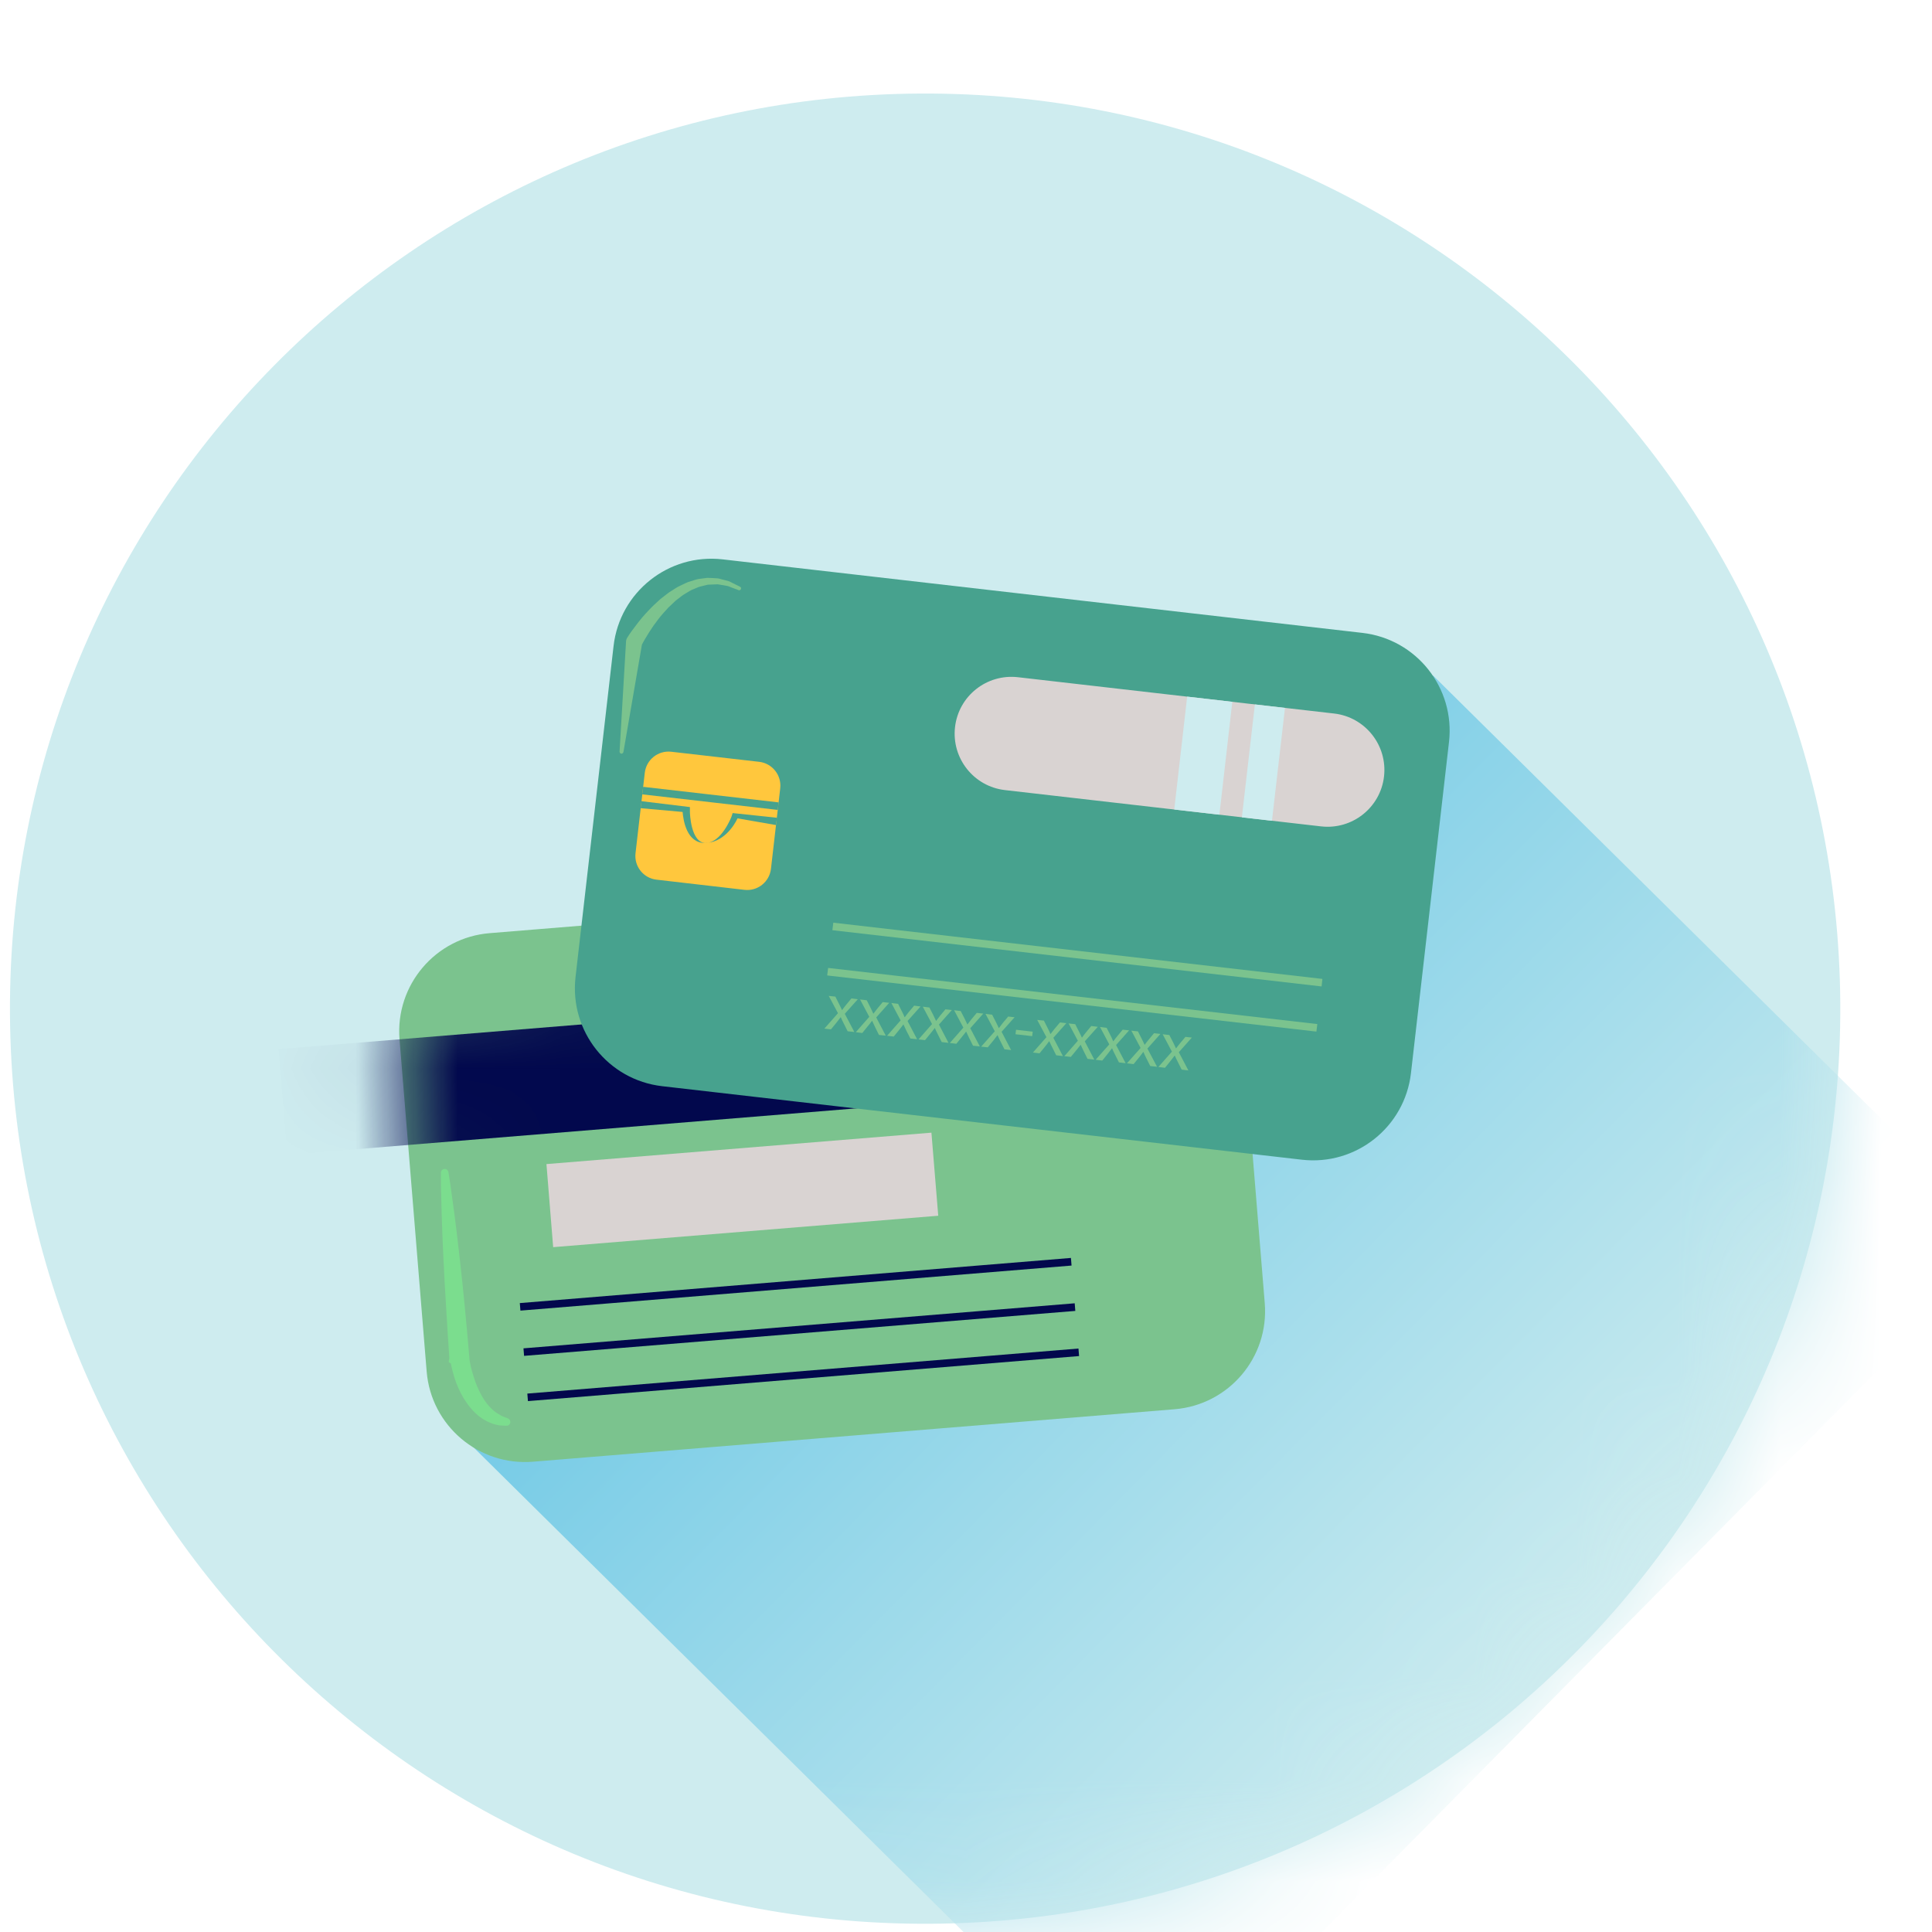 <svg width="19" height="19" viewBox="0 0 19 19" fill="none" xmlns="http://www.w3.org/2000/svg">
<path d="M18.098 9.87C18.126 14.84 14.119 18.892 9.148 18.919C4.178 18.947 0.126 14.94 0.098 9.97C0.071 4.999 4.078 0.947 9.048 0.92C14.019 0.892 18.07 4.899 18.098 9.87Z" fill="#CEECEF"/>
<mask id="mask0_77_16704" style="mask-type:luminance" maskUnits="userSpaceOnUse" x="0" y="0" width="19" height="19">
<path d="M18.098 9.87C18.126 14.84 14.119 18.892 9.148 18.919C4.178 18.947 0.126 14.94 0.098 9.97C0.071 4.999 4.078 0.947 9.048 0.92C14.019 0.892 18.07 4.899 18.098 9.87Z" fill="white"/>
</mask>
<g mask="url(#mask0_77_16704)">
<path d="M14.094 6.644C13.698 7.247 12.764 7.246 12.153 6.92C11.984 6.83 11.825 6.711 11.694 6.568L4.382 13.962L11.258 20.763L19.72 12.207L14.094 6.644Z" fill="url(#paint0_linear_77_16704)"/>
</g>
<path d="M12.438 12.815C12.482 13.348 12.085 13.815 11.552 13.859L5.241 14.375C4.707 14.418 4.24 14.021 4.196 13.488L3.929 10.221C3.886 9.688 4.283 9.22 4.816 9.177L11.127 8.661C11.66 8.617 12.128 9.014 12.171 9.547L12.438 12.815Z" fill="#7BC38E"/>
<path d="M9.16 11.139L5.374 11.448L5.44 12.265L9.227 11.956L9.16 11.139Z" fill="#D9D3D2"/>
<path d="M10.532 12.371L5.112 12.815L5.118 12.889L10.538 12.446L10.532 12.371Z" fill="#02084D"/>
<path d="M10.569 12.817L5.148 13.26L5.154 13.334L10.575 12.892L10.569 12.817Z" fill="#02084D"/>
<path d="M10.606 13.262L5.186 13.705L5.192 13.779L10.612 13.336L10.606 13.262Z" fill="#02084D"/>
<mask id="mask1_77_16704" style="mask-type:luminance" maskUnits="userSpaceOnUse" x="3" y="8" width="10" height="7">
<path d="M12.438 12.815C12.482 13.348 12.085 13.815 11.552 13.859L5.241 14.375C4.707 14.418 4.24 14.021 4.196 13.488L3.929 10.221C3.886 9.688 4.283 9.22 4.816 9.177L11.127 8.661C11.66 8.617 12.128 9.014 12.171 9.547L12.438 12.815Z" fill="white"/>
</mask>
<g mask="url(#mask1_77_16704)">
<path d="M13.061 9.475L2.74 10.318L2.825 11.357L13.146 10.514L13.061 9.475Z" fill="#02084D"/>
</g>
<path d="M4.41 11.527C4.41 11.527 4.416 11.569 4.428 11.641C4.438 11.713 4.452 11.817 4.469 11.941C4.485 12.065 4.503 12.21 4.52 12.366C4.538 12.521 4.555 12.687 4.571 12.853C4.588 13.019 4.601 13.185 4.615 13.341C4.618 13.403 4.638 13.476 4.658 13.538C4.676 13.601 4.702 13.658 4.727 13.707C4.753 13.757 4.782 13.798 4.811 13.831C4.841 13.862 4.87 13.888 4.897 13.903C4.91 13.911 4.923 13.919 4.934 13.925C4.945 13.93 4.955 13.934 4.963 13.937C4.98 13.944 4.989 13.947 4.989 13.947L4.996 13.95C5.015 13.958 5.024 13.98 5.016 13.999C5.01 14.013 4.996 14.022 4.98 14.021C4.98 14.021 4.969 14.021 4.947 14.02C4.936 14.019 4.923 14.018 4.907 14.017C4.891 14.014 4.873 14.009 4.853 14.004C4.813 13.991 4.765 13.969 4.719 13.934C4.695 13.917 4.674 13.895 4.65 13.872C4.63 13.848 4.606 13.822 4.588 13.793C4.547 13.737 4.514 13.67 4.486 13.598C4.473 13.562 4.461 13.524 4.451 13.485C4.446 13.465 4.441 13.445 4.437 13.424L4.433 13.407L4.424 13.404L4.413 13.394L4.413 13.387L4.419 13.357C4.408 13.201 4.398 13.035 4.388 12.868C4.377 12.702 4.369 12.535 4.361 12.379C4.353 12.223 4.348 12.076 4.344 11.951C4.341 11.826 4.338 11.722 4.336 11.649C4.336 11.575 4.336 11.534 4.336 11.534C4.336 11.513 4.352 11.496 4.373 11.496C4.391 11.495 4.407 11.509 4.41 11.527Z" fill="#7BDD8E"/>
<path d="M13.876 10.553C13.815 11.085 13.334 11.466 12.803 11.405L6.512 10.682C5.981 10.621 5.599 10.141 5.66 9.609L6.034 6.353C6.095 5.822 6.576 5.44 7.107 5.501L13.398 6.224C13.93 6.285 14.311 6.765 14.25 7.297L13.876 10.553Z" fill="#47A28E"/>
<path d="M7.582 8.544C7.567 8.673 7.451 8.766 7.321 8.751L6.457 8.651C6.328 8.637 6.235 8.52 6.25 8.391L6.341 7.6C6.356 7.471 6.472 7.378 6.602 7.393L7.466 7.492C7.595 7.507 7.688 7.624 7.673 7.753L7.582 8.544Z" fill="#FFC73D"/>
<path d="M6.932 8.29C6.932 8.29 6.932 8.29 6.932 8.29C6.755 8.291 6.72 8.071 6.713 7.985L6.3 7.948L6.308 7.879L6.785 7.937L6.785 7.987C6.785 7.99 6.791 8.291 6.941 8.29C7.094 8.289 7.193 8.034 7.194 8.031L7.205 7.996L7.641 8.042L7.632 8.114L7.253 8.048C7.218 8.125 7.108 8.289 6.932 8.29Z" fill="#47A28E"/>
<path d="M6.325 7.738L6.316 7.812L7.649 7.965L7.657 7.891L6.325 7.738Z" fill="#47A28E"/>
<path d="M8.195 9.074L8.186 9.148L12.997 9.701L13.005 9.627L8.195 9.074Z" fill="#7BC38E"/>
<path d="M8.144 9.519L8.135 9.593L12.946 10.145L12.955 10.071L8.144 9.519Z" fill="#7BC38E"/>
<path d="M8.215 9.801L8.253 9.876C8.263 9.895 8.271 9.913 8.28 9.932L8.282 9.933C8.295 9.914 8.307 9.899 8.32 9.883L8.373 9.819L8.436 9.827L8.308 9.97L8.402 10.149L8.336 10.142L8.297 10.064C8.286 10.044 8.278 10.025 8.269 10.004L8.267 10.004C8.254 10.022 8.241 10.038 8.227 10.056L8.172 10.123L8.107 10.116L8.241 9.964L8.15 9.794L8.215 9.801Z" fill="#7BC38E"/>
<path d="M8.524 9.837L8.562 9.912C8.572 9.931 8.579 9.949 8.588 9.968L8.59 9.968C8.603 9.95 8.616 9.935 8.628 9.919L8.681 9.855L8.745 9.862L8.617 10.006L8.711 10.185L8.644 10.178L8.605 10.099C8.595 10.079 8.586 10.06 8.577 10.039L8.576 10.039C8.563 10.057 8.55 10.073 8.535 10.091L8.48 10.159L8.416 10.151L8.549 10L8.458 9.829L8.524 9.837Z" fill="#7BC38E"/>
<path d="M8.832 9.872L8.87 9.947C8.88 9.966 8.888 9.984 8.896 10.003L8.898 10.003C8.911 9.985 8.924 9.97 8.936 9.954L8.99 9.89L9.053 9.898L8.925 10.041L9.019 10.22L8.953 10.213L8.913 10.135C8.903 10.114 8.894 10.095 8.885 10.075L8.884 10.075C8.871 10.093 8.858 10.109 8.844 10.127L8.789 10.194L8.724 10.186L8.857 10.035L8.766 9.864L8.832 9.872Z" fill="#7BC38E"/>
<path d="M9.14 9.908L9.178 9.982C9.188 10.002 9.196 10.02 9.205 10.039L9.207 10.039C9.22 10.021 9.232 10.005 9.245 9.989L9.298 9.926L9.361 9.933L9.234 10.076L9.328 10.256L9.261 10.248L9.222 10.17C9.211 10.15 9.203 10.131 9.194 10.11L9.193 10.11C9.18 10.128 9.166 10.144 9.152 10.162L9.097 10.229L9.033 10.222L9.166 10.071L9.075 9.9L9.14 9.908Z" fill="#7BC38E"/>
<path d="M9.448 9.943L9.486 10.017C9.496 10.037 9.504 10.055 9.513 10.074L9.515 10.074C9.528 10.056 9.541 10.04 9.553 10.024L9.606 9.961L9.67 9.968L9.542 10.112L9.636 10.291L9.569 10.284L9.53 10.206C9.52 10.185 9.511 10.166 9.502 10.146L9.501 10.145C9.488 10.163 9.474 10.179 9.46 10.197L9.405 10.265L9.341 10.257L9.474 10.106L9.383 9.935L9.448 9.943Z" fill="#7BC38E"/>
<path d="M9.757 9.979L9.795 10.053C9.805 10.072 9.813 10.09 9.822 10.11L9.824 10.11C9.837 10.092 9.849 10.076 9.862 10.06L9.915 9.997L9.978 10.004L9.85 10.147L9.944 10.327L9.878 10.319L9.839 10.241C9.828 10.221 9.82 10.202 9.811 10.181L9.809 10.181C9.796 10.199 9.783 10.215 9.769 10.233L9.714 10.3L9.649 10.293L9.783 10.142L9.692 9.971L9.757 9.979Z" fill="#7BC38E"/>
<path d="M10.156 10.146L10.151 10.19L9.987 10.171L9.992 10.127L10.156 10.146Z" fill="#7BC38E"/>
<path d="M10.266 10.037L10.304 10.112C10.314 10.131 10.322 10.149 10.33 10.168L10.332 10.168C10.345 10.15 10.358 10.135 10.37 10.119L10.424 10.055L10.487 10.062L10.359 10.206L10.453 10.386L10.387 10.378L10.348 10.3C10.337 10.28 10.329 10.26 10.319 10.24L10.318 10.239C10.305 10.258 10.292 10.274 10.278 10.292L10.223 10.359L10.158 10.351L10.291 10.2L10.2 10.03L10.266 10.037Z" fill="#7BC38E"/>
<path d="M10.574 10.072L10.612 10.147C10.622 10.166 10.63 10.184 10.639 10.203L10.641 10.204C10.654 10.185 10.666 10.17 10.679 10.154L10.732 10.09L10.796 10.098L10.668 10.241L10.762 10.421L10.695 10.413L10.656 10.335C10.646 10.315 10.637 10.296 10.628 10.275L10.627 10.275C10.614 10.293 10.6 10.309 10.586 10.327L10.531 10.394L10.467 10.387L10.6 10.235L10.509 10.065L10.574 10.072Z" fill="#7BC38E"/>
<path d="M10.883 10.108L10.921 10.182C10.931 10.202 10.939 10.22 10.947 10.239L10.95 10.239C10.962 10.221 10.975 10.206 10.988 10.19L11.041 10.126L11.104 10.133L10.976 10.277L11.07 10.456L11.004 10.448L10.965 10.37C10.954 10.35 10.946 10.331 10.937 10.31L10.935 10.31C10.922 10.328 10.909 10.344 10.895 10.362L10.84 10.43L10.775 10.422L10.909 10.271L10.818 10.1L10.883 10.108Z" fill="#7BC38E"/>
<path d="M11.191 10.143L11.229 10.218C11.239 10.237 11.247 10.255 11.256 10.274L11.258 10.274C11.271 10.256 11.283 10.241 11.296 10.225L11.349 10.161L11.412 10.168L11.284 10.312L11.379 10.491L11.312 10.484L11.273 10.406C11.262 10.386 11.254 10.366 11.245 10.346L11.243 10.345C11.23 10.364 11.217 10.38 11.203 10.398L11.148 10.465L11.083 10.457L11.217 10.306L11.126 10.136L11.191 10.143Z" fill="#7BC38E"/>
<path d="M11.5 10.179L11.538 10.253C11.548 10.273 11.556 10.29 11.565 10.31L11.566 10.31C11.579 10.292 11.592 10.276 11.605 10.26L11.658 10.197L11.721 10.204L11.593 10.348L11.687 10.527L11.621 10.519L11.582 10.441C11.571 10.421 11.563 10.402 11.553 10.381L11.552 10.381C11.539 10.399 11.526 10.415 11.512 10.433L11.457 10.501L11.392 10.493L11.525 10.342L11.434 10.171L11.5 10.179Z" fill="#7BC38E"/>
<path d="M13.611 7.636C13.576 7.942 13.299 8.162 12.992 8.127L9.883 7.77C9.577 7.735 9.357 7.458 9.392 7.151C9.427 6.844 9.704 6.625 10.011 6.66L13.12 7.017C13.426 7.052 13.646 7.329 13.611 7.636Z" fill="#D9D3D2"/>
<path d="M12.341 6.928L12.213 8.038L12.509 8.072L12.637 6.962L12.341 6.928Z" fill="#CEECEF"/>
<path d="M11.675 6.851L11.548 7.961L11.992 8.012L12.119 6.902L11.675 6.851Z" fill="#CEECEF"/>
<path d="M6.093 7.392L6.157 6.304C6.158 6.296 6.16 6.289 6.163 6.282L6.166 6.275L6.166 6.275C6.198 6.224 6.23 6.181 6.265 6.136C6.299 6.091 6.335 6.049 6.374 6.008C6.412 5.967 6.453 5.928 6.495 5.891L6.562 5.839C6.584 5.821 6.61 5.808 6.633 5.792C6.656 5.776 6.682 5.763 6.708 5.751C6.734 5.739 6.759 5.725 6.787 5.718C6.815 5.71 6.841 5.699 6.87 5.694L6.955 5.683C6.984 5.683 7.013 5.685 7.041 5.687C7.07 5.686 7.097 5.699 7.124 5.704L7.165 5.715C7.178 5.719 7.19 5.727 7.203 5.733L7.278 5.77C7.287 5.774 7.291 5.785 7.286 5.795C7.282 5.803 7.272 5.807 7.263 5.804L7.26 5.802L7.187 5.775C7.175 5.77 7.163 5.764 7.15 5.762L7.112 5.755C7.087 5.753 7.062 5.743 7.037 5.747L6.961 5.75L6.888 5.768C6.864 5.773 6.841 5.787 6.818 5.795C6.794 5.804 6.773 5.818 6.751 5.831C6.729 5.844 6.708 5.857 6.688 5.874C6.668 5.89 6.647 5.903 6.629 5.922L6.573 5.975C6.538 6.013 6.503 6.051 6.472 6.092C6.44 6.133 6.411 6.175 6.383 6.219C6.356 6.262 6.328 6.309 6.307 6.351L6.316 6.322L6.131 7.396C6.129 7.406 6.119 7.413 6.109 7.412C6.1 7.41 6.093 7.401 6.093 7.392Z" fill="#7BC38E"/>
<defs>
<linearGradient id="paint0_linear_77_16704" x1="8.612" y1="9.684" x2="15.489" y2="16.485" gradientUnits="userSpaceOnUse">
<stop stop-color="#73CAE6"/>
<stop offset="1" stop-color="#CEECEF"/>
</linearGradient>
</defs>
</svg>
